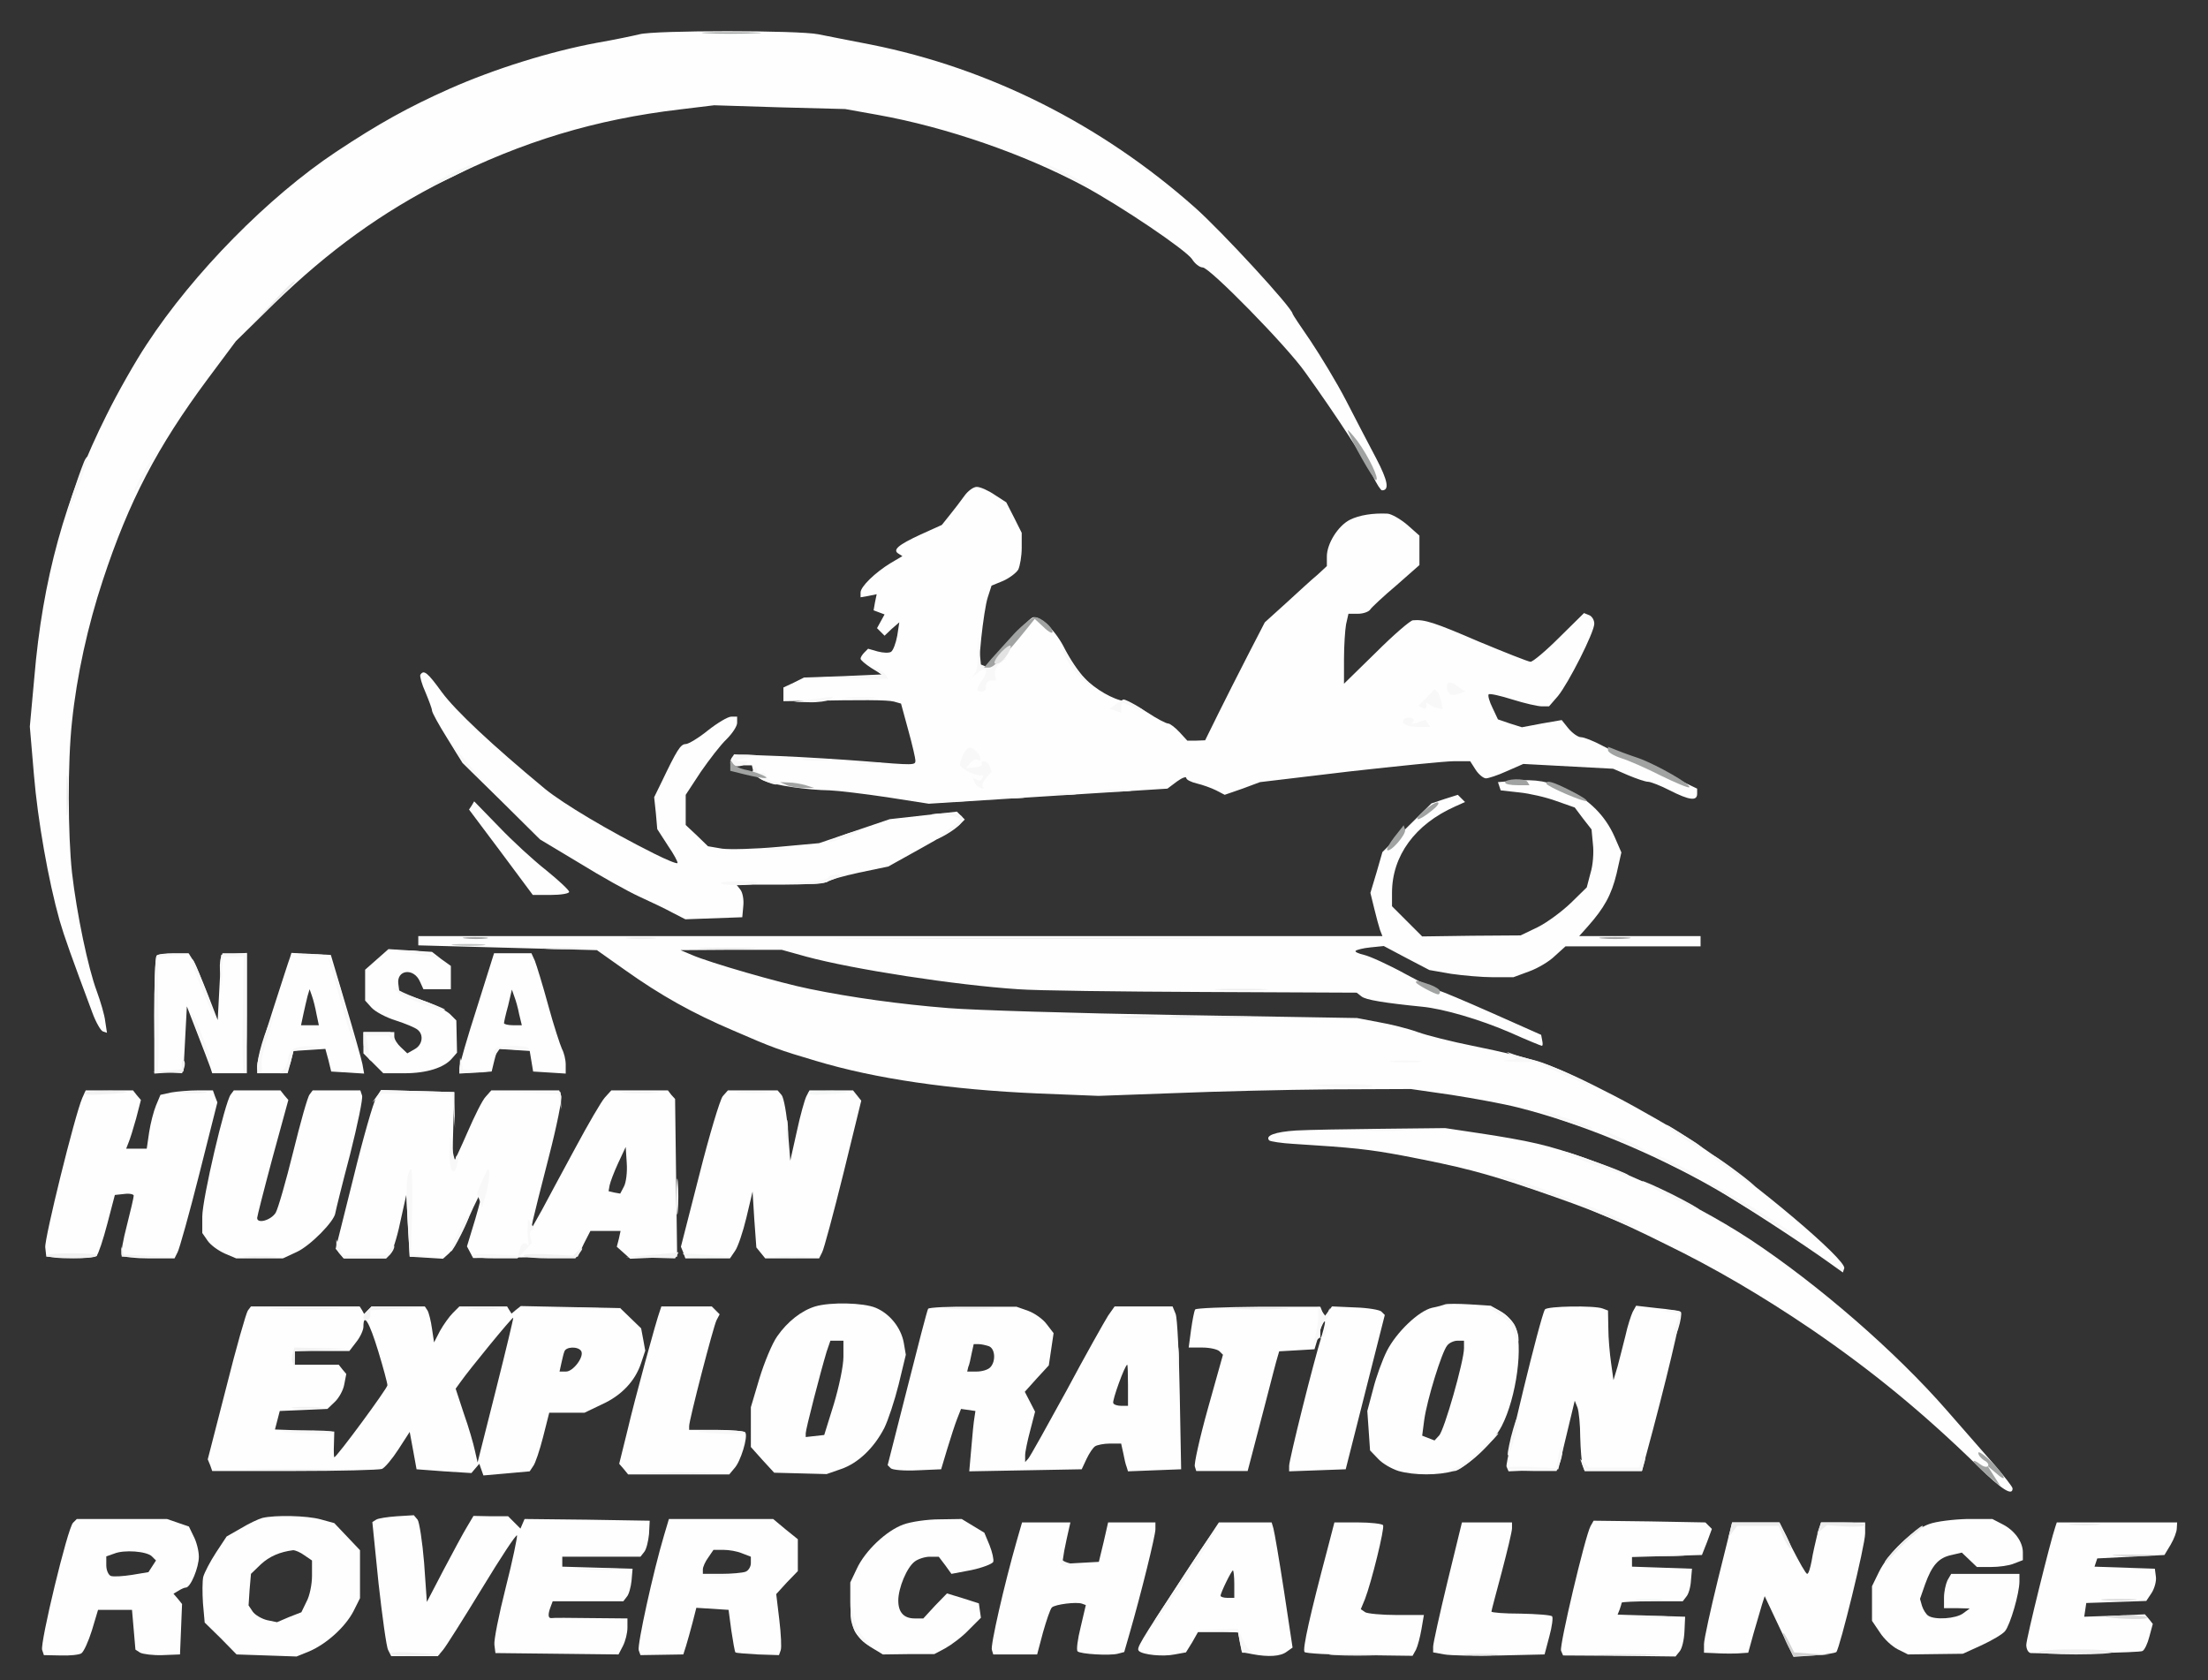 <svg version="1.2" xmlns="http://www.w3.org/2000/svg" viewBox="0 0 644 490" width="644" height="490">
	<rect x="0" y="0" width="644" height="490" fill="#333333" stroke="none"/>
	<title>nasa-herc-svg</title>
	<style>
		.s0 { fill: #fefefe } 
		.s1 { fill: #f8f8f8 } 
		.s2 { fill: #f2f2f2 } 
		.s3 { fill: #f5f6f6 } 
		.s4 { fill: #eeeeee } 
		.s5 { fill: #eaeaea } 
		.s6 { fill: #eef2f2 } 
		.s7 { fill: #e7e7e7 } 
		.s8 { fill: #a1a3a3 } 
		.s9 { fill: #d2d2d2 } 
		.s10 { fill: #dcdcdc } 
		.s11 { fill: #e3e3e3 } 
		.s12 { fill: #c0c2c1 } 
	</style>
	<g id="Layer">
	</g>
	<g id="Layer">
		<path id="Layer" class="s0" d="m238.7 10c2.6 0.5 9.5 1.9 15.3 3 34.6 6.9 67.2 23.3 94.5 47.5 7.9 7 28.5 29.4 28.5 31 0 0.2 2.4 3.8 5.3 8 2.8 4.2 7.5 11.9 10.3 17.3 2.7 5.3 6.7 12.9 8.8 16.9 3.4 6.5 3.9 9.3 1.7 9.3-0.4 0-1.6-1.9-2.7-4.2-1.8-4-10.7-17.7-19.7-30.2-5.4-7.7-27.9-30.6-29.9-30.6-0.9 0-2.3-1.1-3.1-2.4-1.8-2.7-20.6-15.4-31.7-21.4-17.2-9.2-39.9-17.1-60-20.7l-9.5-1.7-19.1-0.5-19.1-0.6-9.9 1.2c-24.7 2.9-45.9 9.3-68.6 20.7-18.3 9.2-33.8 20.4-49.7 35.8l-11.3 11.1-8.2 11c-14.7 19.8-23 35.6-30.6 58.7-4.4 13.3-7.6 27.8-9 41.3-1.3 11.9-1.2 32.8 0 44 1.4 12.1 4.7 27.8 7.2 34.5 1.1 3 2.3 7 2.5 8.9l0.5 3.3-1.2-0.4c-0.6-0.2-2-2.6-3-5.3-6.2-16.6-8.3-22.5-9.6-27-3.3-11.7-6.4-29.3-7.5-42.5l-1.2-14.1 1.3-14.2c2.4-28.7 9-52.6 21.1-76.7 3.2-6.5 8.5-15.8 11.7-20.6 13.6-20.8 35.5-43 55.2-56.1 12.5-8.3 21.2-13.1 33.1-18.4 13.3-5.9 29.5-10.9 42.9-13.4 5.2-0.9 10.9-2.1 12.5-2.5 4.4-1.2 46.5-1.2 52.2 0z"/>
		<path id="Layer" class="s0" d="m284.9 142c1 0 3.3 1 5.2 2.3l3.4 2.2 2.3 4.5 2.2 4.4v4.4c0 2.4-0.5 5.2-1 6.3-0.6 1-2.6 2.5-4.4 3.3l-3.4 1.4-1.1 3.4c-0.6 1.8-1.4 7.2-1.9 11.9l-0.8 8.6 1.6-0.1c2-0.1 4.8-2.9 9.4-9.4 2.1-2.8 4.3-5.2 5.1-5.2 2.4 0 6.6 4.2 9.1 9.3 1.5 2.9 4 6.7 5.8 8.5 3 3.2 8.4 6.3 11.7 6.7 0.9 0.1 3.9 1.6 6.6 3.3 2.7 1.8 5.4 3.2 6 3.2 0.5 0 2 1.1 3.3 2.5l2.3 2.5h2.6l2.6-0.1 3.8-7.7c2.1-4.2 6-12 8.7-17.2l4.9-9.5 6.3-5.7c3.5-3.2 7.5-6.9 9.1-8.2l2.7-2.5v-2.8c0-3.7 3.2-8.9 6.7-10.7 2.8-1.4 6.8-2 11-1.8 1.2 0.1 3.8 1.6 5.8 3.3l3.5 3.1v4.3 4.3l-6.7 5.9c-3.8 3.2-7.2 6.4-7.6 7-0.4 0.7-2.1 1.3-3.6 1.3h-2.8l-0.7 3.1c-0.3 1.7-0.6 6.3-0.6 10.2v7.1l9.4-9.2c5.1-5.1 10-9.3 10.7-9.3 3.4-0.3 6.2 0.6 19.2 6.2 7.7 3.2 14.5 5.9 15.1 5.9 0.7 0 4.5-3.2 8.4-7.1l7.2-7.1 1.5 0.6c0.8 0.3 1.5 1.4 1.5 2.5 0 2.5-7.5 17.3-10.6 21.1l-2.6 3h-2.1c-1.2 0-5.1-0.9-8.6-2-3.5-1.1-6.6-1.8-6.9-1.5-0.3 0.3 0.2 2.1 1.1 3.9l1.6 3.4 3.5 1.2 3.5 1.1 5.8-1.1 5.8-1 2 2.5c1.2 1.4 2.8 2.5 3.6 2.5 0.9 0 3.7 1.1 6.3 2.5 2.6 1.4 5.2 2.5 5.7 2.5 0.6 0 5.7 2.2 11.5 5l10.4 5v1.5c0 2.2-2.3 1.9-8-1-2.7-1.4-5.6-2.5-6.3-2.5-0.8 0-3.4-0.9-5.8-1.9l-4.4-1.9-13.1-0.7-13.1-0.7-4.8 2.1c-2.6 1.2-5.4 2.1-6.1 2.1-0.7 0-2.1-1.1-3-2.5l-1.6-2.5h-4.7c-2.5 0-16.3 1.4-30.6 3l-26 3.1-5.1 1.9-5.2 1.8-2.5-1.3c-1.4-0.7-3.9-1.6-5.6-2-1.7-0.4-3.1-1.1-3.1-1.6 0-0.5-1.2-0.1-2.7 1l-2.8 2.1-34.8 2.2-34.8 2.2-12.2-1.9c-6.7-1-14.2-1.9-16.7-2-6.6-0.1-16.1-1.5-19.2-2.8-1.5-0.6-2.9-1.9-3.1-2.8l-0.4-1.7h-2.7c-3.1 0-4.1-0.6-3.1-2.2l0.6-1 13.2 0.5c7.3 0.3 18.4 1 24.7 1.5 14.7 1.2 15 1.2 15-0.2 0-0.6-0.9-4.6-2.1-8.9l-2.1-7.7-2.1-0.6c-2.1-0.5-9.3-0.5-25.2-0.2l-7 0.1v-2-2l3-1.4 3-1.5 11.4-0.4 11.3-0.5-3.1-1.9c-1.7-1.1-3.1-2.3-3.1-2.7 0-0.4 0.5-1.2 1.1-1.8l1.1-1.1 2.8 0.8c1.5 0.4 3.3 0.5 3.9 0.1 0.6-0.4 1.4-2.5 1.8-4.7l0.6-3.9-2.2 1.9-2.1 2-1.1-1.1-1.1-1.1 1.1-2 1.1-2-1.6-0.6-1.6-0.6 0.4-2.3 0.5-2.4-2.4 0.5-2.3 0.4v-1.4c0-1.7 4.2-5.8 8.8-8.6l3.4-2-1.1-0.7c-1.9-1.1-0.1-2.6 6.4-5.6l6.2-2.8 2.4-3c1.3-1.6 3.2-4.1 4.2-5.5 1-1.4 2.6-2.6 3.6-2.6z"/>
		<path id="Layer" class="s0" d="m128.9 201.9c3.9 5.3 14.4 15.2 30.1 28.2 5.3 4.3 18.3 12.1 31.9 18.9 3.4 1.7 6.5 3 6.7 2.7 0.2-0.2-1-2.5-2.8-5.1l-3.1-4.8-0.4-4.6-0.5-4.7 2.2-4.5c4.4-9.2 5.5-11 7-11 0.8 0 3.8-1.8 6.5-4 2.8-2.2 5.8-4 6.8-4h1.7v1.8c0 1-1.4 3.1-3.1 4.8-1.7 1.6-5 5.9-7.5 9.5l-4.4 6.7v4.4 4.4l3.3 3.1 3.2 3.1 4.1 0.7c2.3 0.3 9.6 0.1 16.2-0.5l12.1-1.1 10.3-3.5 10.3-3.5 9.8-1.1 9.8-1.1 1.2 1.2 1.1 1.1-1.5 1.5c-0.8 0.8-5.8 3.9-11.1 6.8l-9.7 5.4-8.6 1.8c-4.7 1-8.8 2.2-9.1 2.6-0.3 0.5-6.4 0.9-13.6 0.9h-13l1.1 1.4c0.7 0.8 1.1 3 0.9 4.8l-0.3 3.3-8.3 0.3-8.3 0.3-3.7-1.9c-2-1.1-6.4-3.2-9.7-4.7-3.3-1.5-11.2-5.9-17.5-9.8l-11.5-6.9-11.3-11.2-11.3-11.1-4.4-7.1c-2.5-4-4.5-7.6-4.5-8.2 0-0.5-0.9-2.9-1.9-5.3-1.1-2.4-1.7-4.7-1.5-5.1 1-1.6 2.1-0.7 6.3 5.1z"/>
		<path id="Layer" class="s0" d="m457.5 230.5c6 2.7 10.7 7.4 13.4 13.5l2 4.6-1.4 6.2c-1.5 6.2-3.6 10-8.4 15.4l-2.5 2.8h17.7 17.7v1.5 1.5h-19.7-19.7l-3.1 2.8c-1.6 1.6-5 3.6-7.5 4.5l-4.6 1.7h-5.9c-3.3 0-8.8-0.5-12.3-1l-6.3-1.1-6.7-3.5-6.6-3.5-3.9 0.4c-2.1 0.2-4 0.7-4.3 1-0.3 0.3 0.8 0.8 2.5 1.2 1.7 0.4 7.2 2.9 12.1 5.6 5 2.7 9.5 4.9 9.9 4.9 0.4 0 7.3 2.9 15.2 6.4l14.4 6.4 0.3 1.6c0.2 0.9 0.2 1.6-0.1 1.6-0.2 0-4.4-1.7-9.3-3.9-8.8-3.8-19.4-6.9-25.6-7.5-11-1.1-16.5-2-17.7-3l-1.4-1.1-44.6-0.2c-24.5-0.1-48.9-0.4-54.1-0.8-18.3-1.2-48.1-5.8-61.8-9.5l-7.2-2h-14.8l-14.7 0.1 3.3 1.4c5 2.2 25.8 8.2 34.3 9.9 12.1 2.5 26.6 4.5 40.5 5.6 7.1 0.6 36.8 1.5 66 2l53.2 0.9 6.3 1.2c3.5 0.6 8.7 1.9 11.4 2.9 2.8 1 10 2.8 16 4 19 3.9 23.5 5.4 41 14.4 7.7 4 18.5 10.2 24 13.9 17.2 11.4 44.2 34.2 43.4 36.6l-0.4 1.2-3.5-2.5c-8.2-5.9-26.1-17.6-33.7-21.9-18.3-10.5-39.6-19.2-57.5-23.7-4.3-1.1-13.1-2.7-19.5-3.7l-11.8-1.7-23.5 0.1c-12.9 0.1-33.4 0.6-45.6 1.1l-22 0.8-17.5-0.7c-25.7-1.1-47.6-4.3-64.9-9.5-10.8-3.2-12.5-3.8-24-8.8-12-5.1-21.3-10.3-31.7-17.7l-8.2-5.8-26.1-0.7-26-0.7v-1.4-1.3h140.6 140.6l-0.7-1.8c-0.3-0.9-1.1-3.8-1.7-6.3l-1.1-4.5 1.8-6 1.7-5.9 7.1-7.1 7.2-7.1 3.9-1.3 3.8-1.2 1.1 1.1 1 1-2.9 1.3c-11.7 5.2-18.4 14.4-18.4 25.2v3.9l4.4 4.4 4.4 4.4 14.4-0.2 14.3-0.1 5-2.4c2.8-1.4 7.1-4.6 9.7-7.1l4.6-4.5 1.1-4.2c0.7-2.2 1-6 0.7-8.4l-0.4-4.3-2.5-3.2-2.4-3.2-5.4-1.9c-3-1.1-7.8-2.2-10.8-2.5l-5.4-0.6-0.4-1.2-0.4-1.2 4.8-0.4c6.4-0.5 9.8 0.1 15.8 2.8z"/>
		<path id="Layer" class="s0" d="m138.3 233.7l7.2 7.4c3.9 4.1 10.1 9.8 13.8 12.7 3.7 3 6.7 5.8 6.7 6.3 0 0.5-2.4 0.9-5.3 0.9h-5.3l-9.3-12.5-9.3-12.4 0.8-1.2z"/>
		<path id="Layer" class="s0" d="m113.3 276.8l6.3 0.4 6.4 0.4 2.7 2.1 2.8 2v3.4 3.4h-4-4l-1-2.2c-1.8-4.2-7-3.5-6.3 0.8l0.3 2.3 6.4 2.2c3.5 1.2 7.2 3.1 8.3 4.1l1.9 1.9 0.1 4.7 0.1 4.7-1.4 1.6c-2.3 2.8-7.5 4.4-13.9 4.4h-6.2l-2.9-2.9-2.9-2.9v-3.1-3.1h4.5 4.5v1.3c0 0.8 0.9 2.2 1.9 3.1l1.9 1.8 2.1-1.2c2.3-1.2 2.8-4.2 0.9-5.7-0.7-0.6-3.6-1.8-6.4-2.7-2.9-0.9-6-2.6-7-3.7l-1.9-2.1v-4.5-4.5l3.4-3z"/>
		<path id="Layer" class="s0" d="m50.6 278h4.4l1.4 2.2c0.7 1.3 2.6 5.7 4.2 9.8l2.9 7.5 0.5-9.5 0.5-9.5 3.8-0.3 3.7-0.3v17.5 17.6h-5-5.1l-0.6-1.8c-0.3-0.9-2-5.3-3.7-9.7l-3.1-8-0.5 9.5-0.5 9.5-4.2 0.3-4.3 0.3v-16.9c0-9.3 0.3-17.2 0.7-17.5 0.3-0.4 2.6-0.7 4.9-0.7z"/>
		<path id="Layer" fill-rule="evenodd" class="s0" d="m85 277.9l5.7 0.3 5.8 0.3 4.3 14.5c2.4 8 4.6 15.8 4.9 17.3l0.5 2.8-9.6-0.6-0.8-3.3-0.9-3.3-4.6 0.3-4.7 0.3-0.8 3.2-0.9 3.3h-8.9v-2.2c0-1.3 2.1-8.6 4.6-16.3 2.5-7.7 4.7-14.6 5-15.3zm6 12.6l-0.7-2-0.6 2c-0.3 1.1-0.8 3.5-1.2 5.2l-0.7 3.3h5.2l-0.7-3.3c-0.3-1.7-0.9-4.1-1.3-5.2z"/>
		<path id="Layer" fill-rule="evenodd" class="s0" d="m144.1 278h10.9l1 2.2c0.5 1.3 2.3 7.1 3.9 13 1.6 5.9 3.5 11.6 4 12.7 0.6 1.1 1.1 3.1 1.1 4.6v2.6l-4.7-0.3-4.8-0.3-1-6-9.4-0.6-0.9 3.3-0.8 3.3-9.4 0.6v-1.6c0-1 2.3-8.9 5.1-17.6zm5.9 12.6l-0.7-2-1.1 4.7c-0.7 2.5-1.2 4.8-1.2 5.1 0 0.3 1.2 0.6 2.6 0.6h2.6l-0.8-3.3c-0.3-1.7-1-4.1-1.4-5.1z"/>
		<path id="Layer" class="s0" d="m25 318h6.9 6.9l1.1 1.4 1.2 1.4-1.4 5.4c-0.8 2.9-1.8 6.1-2.2 7l-0.7 1.8h3 3l0.7-4.8c0.4-2.6 1.3-6.1 2-7.8l1.3-3.1 3.2-0.7c1.8-0.3 5.2-0.6 7.7-0.6h4.4l0.6 1.7 0.7 1.8-5.3 21c-2.9 11.5-5.8 21.8-6.3 22.7l-0.9 1.8h-7.4c-4 0-7.6-0.4-8-0.9-0.3-0.6 0.4-4.5 1.5-8.7 1.1-4.3 2-8.2 2-8.7 0-0.4-1.2-0.7-2.7-0.5l-2.8 0.3-2.2 8.4c-1.2 4.6-2.6 8.8-3.1 9.3-0.5 0.5-4 0.8-7.8 0.6l-6.9-0.3-0.3-2.7c-0.3-2.4 8.6-38.5 10.8-43.6z"/>
		<path id="Layer" class="s0" d="m68.2 318h6.8 6.8l1.1 1.4 1.2 1.4-4.6 16.8c-2.5 9.3-4.5 17.2-4.5 17.6 0 1.8 4 0.7 5.4-1.5 0.7-1.2 3-9.2 5.1-17.7 2.1-8.5 4.2-16.1 4.8-16.8l0.9-1.2h7 6.9l0.5 1.5c0.3 0.8-1.3 8.5-3.5 17.2-2.3 8.7-4.2 16.4-4.3 17.1-0.3 2.4-7.3 9.5-11.2 11.3l-4.1 1.9h-6.8-6.8l-3.3-1.4c-1.8-0.8-4.1-2.4-5-3.7l-1.6-2.3v-4.8c0-5.1 6.6-33.4 8.3-35.6z"/>
		<path id="Layer" fill-rule="evenodd" class="s0" d="m111.1 317.9l21.4 0.6-0.3 10.5c-0.2 5.8-0.2 10.3 0.1 10 0.2-0.3 2.1-4.3 4.1-8.9 2-4.6 4.3-9.3 5.3-10.3l1.6-1.8h19.8l0.6 1.6c0.3 0.8-1.3 8.8-3.6 17.7-2.3 8.9-4.4 17.3-4.7 18.7l-0.5 2.5 3.1-5.5c1.6-3 6-11.2 9.8-18.2 3.7-6.9 7.6-13.6 8.6-14.7l1.9-2.1h16.5l1 1.3 1.1 1.2 0.6 46-6.9 0.3-6.8 0.3-2-1.8-1.9-1.7 0.6-2.3 0.5-2.3h-8.8l-1.9 3.7-1.8 3.8-15.2 0.2-15.3 0.2-1.8-3.4 2.4-7.9c1.3-4.4 2.2-8.1 2.1-8.3-0.2-0.2-2.1 3.5-4.1 8.1-2.1 4.7-4.6 9.2-5.6 10.1l-1.8 1.6-4.8-0.3-4.9-0.3-1-18-1.8 8.1c-0.9 4.4-2.3 8.6-2.9 9.2l-1.2 1.2h-12.4l-1.1-1.4-1.2-1.4 5.2-20.8c2.8-11.5 5.8-21.9 6.6-23.2zm71.7 21.3l-0.3-4.7-2.2 4.7c-1.2 2.6-2.3 5.5-2.5 6.5l-0.3 1.7 1.7 0.4 1.7 0.3 1.1-2.1c0.6-1.1 1-4.2 0.8-6.8z"/>
		<path id="Layer" class="s0" d="m212.3 318h7.2 7.3l1.2 1.4c0.6 0.8 1.5 5.5 1.8 10.3l0.7 8.8 1.9-8.5c1-4.7 2.3-9.3 2.8-10.3l0.9-1.7h6.3 6.4l1.2 1.5 1.2 1.5-5.2 21.2c-2.9 11.7-5.7 22.1-6.2 23l-0.9 1.8h-7.8-7.9l-1.3-1.6-1.3-1.6-0.6-8.2-0.5-8.1-1.8 7.6c-1 4.2-2.5 8.6-3.3 9.7l-1.5 2.2h-6.5-6.5l-0.6-1.7-0.7-1.7 5.4-21.1c2.9-11.5 6-21.8 6.8-22.8z"/>
		<path id="Layer" class="s0" d="m403 329.2l18.5-0.2 10 1.5c5.5 0.8 13 2.1 16.7 3 17.4 4 44.2 16.1 62.3 28 19.8 13.1 42.4 32.7 57.3 49.8 4.8 5.5 11.1 12.7 14 16 2.8 3.3 5.2 6.3 5.2 6.8 0 2.3-3.2 0.3-10-6.4-16.3-15.9-31-27.9-48.5-39.9-14.6-9.9-28.4-18-42.8-25-15.1-7.5-21.1-9.9-38.2-15.8-14.7-5-21.3-6.7-38.5-10-9.7-1.8-14.1-2.3-31.8-3.4-3.5-0.2-6.6-0.7-7-1-1.3-1.4 1.7-2.5 7.8-2.9 3.6-0.2 14.8-0.4 25-0.5z"/>
		<path id="Layer" fill-rule="evenodd" class="s0" d="m255.4 381.4c4.1 1.7 7.4 5.8 8.2 10.2l0.6 3.5-2.1 8.7c-1.2 4.8-3.1 10.5-4.2 12.7-3 5.8-7.6 10.2-12.5 11.9l-4.3 1.5-7.6-0.2-7.7-0.2-3.4-3.7-3.4-3.8v-11.6l2.5-8.4c1.4-4.6 3.7-10.2 5.2-12.3 3-4.3 7.1-7.5 11.1-8.7 4.4-1.3 14-1.1 17.6 0.4zm-9.4 9.6h-3.8l-1.1 3.2c-1.8 6-6.1 22.6-6.1 23.8v1.1l5.4-0.6 2.8-9c1.5-5 2.8-11.1 2.8-13.8z"/>
		<path id="Layer" fill-rule="evenodd" class="s0" d="m428.6 380.4l6.2 0.4 3 1.7c1.7 1 3.5 2.9 4.1 4.2 2.5 5.4 0.4 20.9-3.9 29.2-2.6 5.1-10 11.9-14 13.1-4.4 1.3-11.5 1.3-16.1 0-1.9-0.6-4.6-2.1-5.9-3.5l-2.4-2.5-0.4-5.8-0.4-5.7 1.7-6.4c0.9-3.6 2.7-8.5 4-11.1 2.8-5.5 9.3-11.7 13.2-12.6 1.6-0.3 3.3-0.8 3.8-1 0.6-0.2 3.8-0.2 7.1 0zm-1.6 10.6h-1.9c-1 0-2.4 0.6-3 1.4-1.6 1.9-5.9 15.9-6.7 21.7l-0.6 4.6 3.6 1.4 1.3-1.4c1.5-1.4 7.3-21.8 7.3-25.5z"/>
		<path id="Layer" fill-rule="evenodd" class="s0" d="m73.2 381h31.7l0.7 1.1 0.6 1.1 2.2-2.2h15.5l0.8 1.2c0.4 0.7 1 3.1 1.3 5.3l0.6 4 1.7-3.3c1-1.8 2.7-4.2 3.8-5.3l1.9-1.9h13.9l0.6 1 0.7 1.1 1.3-1.1 1.4-1.1 29 0.6 3 2.9 3.1 3 0.6 3.2 0.6 3.3-1.2 3.6c-1.7 5.2-5.7 9.5-11.5 12.1l-5 2.4h-10.3l-1.8 7.1c-1 3.9-2.3 7.8-2.9 8.5l-1 1.5-6.7 0.6-6.8 0.6-1.2-3.4-1.2 1.4-1.1 1.3-8-0.5-8-0.6-1-5.5-1-5.4-3.3 5.1c-1.8 2.8-4 5.4-4.8 5.7-0.9 0.3-12.3 0.6-25.5 0.6h-24l-0.6-1.7-0.7-1.7 5.4-21c2.9-11.6 5.8-21.7 6.3-22.4zm76.5 3.3c-0.3-0.2-13 15.3-15.5 18.9l-1.3 1.8 2.4 7.3c1.4 3.9 2.8 8.8 3.2 10.7l0.8 3.5 5.3-21c2.9-11.5 5.2-21.1 5.1-21.2zm-43.7 2.6c0 1-0.9 3-2.1 4.5l-2 2.6h-15.9v4h12.8l1.1 1.4 1.1 1.3-0.6 3.1c-0.3 1.7-1.6 4-2.8 5.1l-2.1 2-6.9 0.3-7 0.3-1.4 5.4 8.6 0.3 8.7 0.3-0.1 3.7c-0.1 2.1 0 3.8 0.1 3.8 0.7 0 15.5-20.1 15.5-21 0-0.6-1.2-5.1-2.7-10-2.6-8.5-4.3-11.3-4.3-7.1zm58.6 7.3c-0.3 0.7-0.6 2.3-0.9 3.5l-0.5 2.3h1.9c2.1 0 5.4-4.4 4.4-6-0.9-1.4-4.5-1.3-4.9 0.2z"/>
		<path id="Layer" class="s0" d="m192.9 381h7.4 7.3l1.2 1.2 1.1 1.1-0.9 1.7c-0.9 1.7-8 29.1-8 30.9v1.1h7.9c4.4 0 8.2 0.4 8.5 0.8 0.8 1.3-1.4 8.5-3.2 10.4l-1.5 1.8h-14.7-14.8l-1.3-1.6-1.3-1.5 2.4-9.7c2.1-9 8.4-32.1 9.5-35z"/>
		<path id="Layer" fill-rule="evenodd" class="s0" d="m283.8 381.1h12.7l3.4 1.2c1.9 0.7 4.3 2.4 5.4 3.9l2 2.6-1.4 9.4-3.5 3.8-3.5 3.9 3 5.8-1.4 5.4c-0.8 3-1.5 6.3-1.5 7.3v2l0.9-1c0.5-0.5 5.5-9.5 11.2-19.9 5.6-10.5 11.1-20.2 12.1-21.8l1.9-2.7h16.9l0.9 2.2c0.5 1.3 1 12 1.2 23.8l0.4 21.5-7.8 0.3-7.7 0.3-0.4-1.3c-0.3-0.7-0.7-2.5-1-4.1l-0.6-2.7h-3.3c-1.7 0-3.7 0.4-4.3 0.8-0.6 0.4-1.7 2-2.5 3.7l-1.4 3-32.8 0.6 0.6-6.8c0.3-3.8 0.7-7.7 0.9-8.8l0.3-2-4.2-0.6-1.1 2.8c-0.6 1.5-1.9 5.5-2.9 8.8l-1.8 6-6.9 0.3c-3.8 0.2-7.3-0.1-7.8-0.6l-0.9-0.9 5.7-22.4c3.1-12.3 5.8-22.7 6.1-23.2 0.2-0.4 6.1-0.7 13.1-0.6zm1.6 10.9h-1.4l-0.6 2.7c-0.3 1.6-0.7 3.4-1 4l-0.3 1.3h2.7c1.6 0 3.3-0.5 4-1.2 1.7-1.7 1.5-5.5-0.4-6.2-0.9-0.3-2.2-0.6-3-0.6zm43.4 6c-0.7 0-4.5 10.6-4.1 11.2 0.2 0.5 1.3 0.8 2.4 0.8h1.9v-6c0-3.3-0.1-6-0.2-6z"/>
		<path id="Layer" class="s0" d="m367 381.1h18.1l0.6 1.5 0.5 1.5 1.2-1.6 1.1-1.5 6.7 0.3c3.7 0.1 7.2 0.7 7.7 1.2l1 1-5.7 22.5-5.7 22.5-8.2 0.3-8.3 0.3v-1.6c0-1.8 7.1-30.3 9.5-37.9 0.8-2.7 1.2-4.6 0.8-4.2-0.5 0.4-1.3 2.4-1.8 4.4l-1.1 3.7-5.1 0.3-5.2 0.3-0.5 1.7c-0.3 0.9-1.9 7.1-3.6 13.7-1.7 6.6-3.6 13.7-4.1 15.7l-1 3.8h-7.5-7.5l-0.4-1.3c-0.3-0.6 1.4-8.3 3.8-16.9l4.4-15.7-1-1c-0.6-0.6-2.9-1.1-5-1.1h-4l0.7-5.2c0.4-2.8 0.9-5.5 1.2-5.9 0.2-0.4 8.5-0.7 18.4-0.8z"/>
		<path id="Layer" class="s0" d="m467.4 381.6l1.6 0.6 0.1 5.2c0 2.8 0.4 7.3 0.8 10.1l0.7 5 1.2-4c0.6-2.2 1.6-6.3 2.3-9 0.6-2.8 1.6-5.8 2.1-6.9l1-1.8 6.1 0.7c3.4 0.3 6.4 0.8 6.8 1.1 0.6 0.3-4.2 20.6-10.2 42.6l-1 3.8h-8.3-8.4l-0.6-1.6c-0.3-0.9-0.6-4.6-0.7-8.2 0-3.7-0.4-7.6-0.8-8.7l-0.8-2-2.4 10-2.4 10-7.3 0.3-7.2 0.3-0.6-1.4c-0.4-1.2 9.9-43.8 11.2-45.8 0.6-1 14.4-1.2 16.8-0.3z"/>
		<path id="Layer" fill-rule="evenodd" class="s0" d="m93.5 443.1l4 1.1 3.8 4 3.7 3.9v14l-1.9 3.8c-2.4 4.6-7.8 9.5-12.9 11.7l-3.7 1.5-8.7-0.3-8.8-0.3-4.6-4.7-4.7-4.6-0.5-5.6c-0.2-3-0.2-6.6 0.1-7.8 0.4-1.3 2-4.4 3.7-7l3.1-4.7 4.2-2.4c2.3-1.4 5.1-2.7 6.2-3 3.7-0.9 13-0.7 17 0.4zm-8 9c-3.9 0.5-6.9 1.8-9.4 4.1l-2.9 2.8-0.4 4.6-0.3 4.6 1.2 1.8c0.7 1 2.6 2.1 4.2 2.5l2.9 0.6 3.5-1.5 3.6-1.4 1.5-3.1c0.9-1.6 1.6-5 1.6-7.5v-4.5l-2.2-1.5c-1.2-0.9-2.7-1.5-3.3-1.5z"/>
		<path id="Layer" class="s0" d="m115.8 442.2l4.9-0.3 1.1 1.3c0.5 0.7 1.4 6.4 1.9 12.6l0.8 11.4 4.9-9.4c2.7-5.1 5.7-10.7 6.8-12.5l1.9-3.2 5 0.1h5.1l1.8 1.8 1.8 1.8 0.6-1.4 0.6-1.4 18.2 0.2 18.3 0.3-0.2 3.9c-0.2 2.1-0.8 4.5-1.4 5.2l-1.1 1.4h-11.4-11.4v1.5 1.4l10.3 0.3 10.2 0.3-0.3 3.5c-0.2 1.9-0.8 4.1-1.4 4.7l-1 1.3h-10.3-10.3l-0.6 1.6c-0.8 2.1-0.8 3.4 0.2 3.3 0.4-0.1 5.5-0.1 11.5 0l10.7 0.1v2.7c0 1.6-0.6 3.9-1.3 5.3l-1.3 2.5-17.9-0.2-18-0.2-0.3-2.4c-0.2-1.3 1.3-8.8 3.3-16.7 2-7.8 3.4-14.7 3.3-15.2-0.2-0.5-4.8 6.5-10.2 15.4-5.5 9-10.6 17.1-11.4 18l-1.5 1.8h-6.8-6.8l-0.9-1.8c-0.5-0.9-1.7-9.7-2.8-19.5l-1.8-17.8 1.1-0.7c0.6-0.4 3.3-0.8 6.1-1z"/>
		<path id="Layer" fill-rule="evenodd" class="s0" d="m22.4 443h26.3l6.4 2.2 1.4 2.9c0.8 1.5 1.5 4.2 1.5 5.9 0 3.1-2.4 9-3.8 9-0.4 0-1.3 0.4-2.1 0.9l-1.5 0.9 1.3 1.5 1.2 1.5-0.3 7.4-0.3 7.3-5.1 0.2c-2.8 0.1-5.7-0.3-6.5-0.7l-1.4-0.9-1-11.6h-9.9l-1.8 6c-1 3.2-2.4 6.3-3.1 6.7-0.6 0.4-3.4 0.7-6 0.6l-4.9-0.1-0.5-1.5c-0.7-1.8 7.4-35.5 9-37.1zm10.9 10.1l-2.3 0.8v2.6c0 1.4 0.6 2.8 1.3 3.1 0.8 0.3 3.6 0.1 6.2-0.3l4.8-0.8 2.2-3.4-1.2-1.2c-1.5-1.5-8.1-2-11-0.8z"/>
		<path id="Layer" fill-rule="evenodd" class="s0" d="m195.1 443h30.4l3.6 3 3.6 2.9v9.3l-3.2 3.3-3.1 3.4 0.9 7.5c0.5 4.2 0.7 8.2 0.4 8.9l-0.5 1.4-6.2-0.2c-3.3-0.2-6.3-0.4-6.5-0.6-0.2-0.2-0.7-3.1-1.2-6.4l-0.8-6-9.4-0.6-1.1 4.3c-0.6 2.4-1.5 5.4-1.9 6.8l-0.8 2.5-6.2 0.1-6.3 0.1-0.5-1.4c-0.5-1.4 4.2-22.9 7.4-33.6zm15.9 9h-2.9l-1.5 2.2c-0.9 1.2-1.6 2.8-1.6 3.5v1.3h5.4c3 0 6.1-0.3 7-0.6 0.9-0.3 1.6-1.5 1.6-2.5v-1.9l-2.6-1c-1.4-0.6-3.8-1-5.4-1z"/>
		<path id="Layer" class="s0" d="m274 443.1l6.5-0.1 3.3 2 3.3 2 1.5 3.6c0.8 2 1.3 4.2 1.1 4.9-0.3 0.6-3.1 1.7-6.4 2.4l-5.8 1.1-1.8-2.5-1.9-2.5h-2.6c-1.5 0-3.5 0.7-4.4 1.4-2.3 1.7-4.8 7.7-4.8 11.4 0 3.4 1.6 5.2 4.8 5.2h2.5l3.4-3.7 3.5-3.6 4.6 1.4 4.7 1.5 0.3 2.1 0.3 2.1-3.6 3.6c-1.9 2-5 4.3-6.8 5.3l-3.2 1.7h-7.5l-7.5 0.1-3.6-2.2c-1.9-1.2-4.1-3.4-4.7-4.8-0.7-1.4-1.2-5.2-1.2-8.3v-5.7l1.9-4c2.4-5.2 8.6-11.1 13.6-12.9 2.2-0.8 6.9-1.5 10.5-1.5z"/>
		<path id="Layer" class="s0" d="m464.8 443.5l16.3 0.2 16.3 0.3 0.9 0.9 1 1-1.4 3.8-1.5 3.8-10.2 0.3-10.2 0.3v1.4 1.4l8.8 0.3 8.7 0.3-0.3 3.4c-0.1 1.9-0.7 4.1-1.4 4.8l-1 1.3h-8.9c-4.9 0-8.9 0.2-8.9 0.4 0 0.2-0.3 1.1-0.6 2l-0.6 1.5 9.9 0.3 9.8 0.3-0.2 4.3c-0.1 2.4-0.7 5-1.4 5.8l-1.2 1.5-16.4-0.2-16.4-0.1-0.6-1.4c-0.5-1.5 7-33.3 8.6-36.3z"/>
		<path id="Layer" class="s0" d="m573.8 443h7.3l2.9 1.5c3.6 1.8 6 5.2 6 8.2v2.3l-2.6 1c-1.4 0.6-4.4 1-6.7 1h-4.1l-2.2-2.1-2.2-2.1-3 0.7c-3.8 0.8-5.7 3-7.7 8.5l-1.5 4.3 0.6 2.1c0.4 1.2 1.2 2.4 1.8 2.8 1.9 1.3 8.1 0.9 10.2-0.7l1.9-1.4-3.7-0.1h-3.8v-3.1c0-1.7 0.5-3.9 1-5l1.1-1.9h9.9 10v2.2c0 3.5-2.7 12.7-4.2 14.5-0.7 0.9-3.8 2.7-6.8 4.1l-5.5 2.5-8 0.1-8 0.1-3-1.5c-1.6-0.8-4-3-5.2-4.9l-2.3-3.4v-5-5.1l2-4.1c2.6-5.4 9.8-12.3 14.6-14 2.1-0.8 7.2-1.4 11.2-1.5z"/>
		<path id="Layer" class="s0" d="m298.1 444h7 7.1l-0.5 2.2c-0.3 1.3-0.9 4-1.3 6.1l-0.6 3.8 5.3-0.3 5.4-0.3 1.4-5.8 1.3-5.7h6.9 6.9v2c0 1.8-4.1 18.5-7.6 30.6l-1.5 5.2-1.9 0.5c-2.4 0.6-10.9 0.1-11.7-0.7-0.4-0.4 0-3.5 0.9-7.1l1.5-6.4-1.1-0.4c-1.6-0.6-7.9 0.2-8.8 1.1-0.5 0.5-1.6 3.8-2.6 7.3l-1.7 6.4h-6.4-6.4l-0.4-1.3c-0.5-1.1 3.6-19.1 7.3-32z"/>
		<path id="Layer" fill-rule="evenodd" class="s0" d="m355.5 444h15.4l0.5 1.7c0.3 1 1.7 9.2 3.1 18.3l2.5 16.5-1.7 1.2c-1.8 1.4-5.4 1.6-10.1 0.7l-3-0.6-0.6-2.9-0.5-2.9h-11.7l-1.7 3-1.8 2.9-3.3 0.6c-3.4 0.7-9.3 0.1-10.4-1-0.8-0.8-0.1-2 12.8-21.6zm4.1 14c-0.4 0-3.6 6.5-3.6 7.4 0 0.3 0.9 0.6 2 0.6h2v-4c0-2.2-0.2-4-0.4-4z"/>
		<path id="Layer" class="s0" d="m389.2 444h6.9c3.7 0 7 0.4 7.3 0.8 0.5 0.9-3.4 16.7-5.3 21.6l-1.2 2.9 1.3 0.9c0.7 0.4 4.8 0.8 9.2 0.8h7.9l-0.7 4.1c-0.4 2.3-1.1 5-1.6 6l-1 1.8-15.4-0.2c-8.5-0.1-15.8-0.5-16.1-0.9-0.7-0.7 1.7-11.3 6.7-30.1z"/>
		<path id="Layer" class="s0" d="m426.4 444h7.3 7.3v1.7c0 1-1.4 6.7-3 12.8-1.6 6-3 11.2-3 11.5 0 0.3 3.8 0.6 8.5 0.6 4.7 0.1 8.9 0.4 9.2 0.8 0.3 0.3 0 2.9-0.8 5.8l-1.4 5.3-13 0.3c-7.2 0.2-14.5 0-16.2-0.3l-3.3-0.6v-1.7c0-0.9 1.9-9.5 4.2-19z"/>
		<path id="Layer" class="s0" d="m505.2 444h6.9 6.9l3.7 7.5c2.1 4.1 4 7.5 4.4 7.5 0.4 0 0.9-1.7 1.3-3.8 0.3-2 1.1-5.4 1.6-7.5l1.1-3.7h6.4 6.5v3.2c0 3.5-7.4 33.5-8.4 34.6-0.4 0.3-3.3 0.8-6.6 1l-5.9 0.4-4.2-8.8-4.2-8.9-0.8 2.5c-0.4 1.4-1.5 5.1-2.4 8.2l-1.6 5.8-1.5 0.1c-1.8 0.2-5.7 0.2-8.9 0l-2.5-0.1v-2.5c0-1.4 1.9-10 4.1-19z"/>
		<path id="Layer" class="s0" d="m599.9 444h17.6 17.5l-0.1 1.7c0 1-0.8 3.1-1.8 4.8l-1.8 3-9.8 0.5-9.8 0.5-0.4 1.2-0.4 1.2 8.8 0.3 8.8 0.3 0.3 2.3c0.2 1.3-0.4 3.4-1.2 4.7l-1.6 2.4-8.7 0.3-8.8 0.3-0.3 2-0.3 2 8.9-0.3 8.8-0.4 1.2 1.4 1.1 1.4-1 3.7c-0.5 2-1.4 3.9-2 4.2-0.7 0.5-24.8 0.9-32.6 0.6-0.7-0.1-1.3-1.1-1.3-2.4 0-1.8 7.1-30.5 8.5-34.5z"/>
	</g>
	<g id="Layer">
		<path id="Layer" class="s1" d="m305.4 48c1 0 12.6 6 12.6 6.5 0 0.5-11.9-5.2-12.9-6.1-0.2-0.2-0.1-0.4 0.3-0.4z"/>
		<path id="Layer" class="s1" d="m45.6 132c0.3 0-1 2.7-2.8 5.9-1.8 3.3-3.4 5.8-3.6 5.6-0.3-0.2 1-2.9 2.8-5.9 1.7-3.1 3.4-5.6 3.6-5.6z"/>
		<path id="Layer" class="s1" d="m25.6 133.2c0.4 0.5-5 15.5-5.9 16.4-0.6 0.6 2.8-9.9 4.8-14.9 0.4-1 0.9-1.6 1.1-1.5z"/>
		<path id="Layer" class="s1" d="m285.3 185.5l0.4 4.2 0.4 4.1 1.5 0.6 1.5 0.6 0.5-1.5c0.4-0.8 1.4-1.5 2.3-1.5l1.6 0.1-1.8 1.3c-1 0.8-1.7 2.2-1.5 3.2l0.3 1.9h-1.5c-0.8 0-1.4 0.7-1.4 1.6 0.1 0.9-0.5 1.6-1.2 1.6-1.8 0-1.8-0.7 0.2-3.5 1.9-2.8 1.1-4-1.3-2.1l-1.7 1.4 0.9-1.4c0.5-0.8 0.9-3.5 0.8-6z"/>
		<path id="Layer" class="s1" d="m311.7 191.5c0.8 1.6 2.9 4.6 4.7 6.5l3.1 3.5-3.3-3c-3.2-2.8-6.2-7.4-6.2-9.2 0.1-0.4 0.8 0.5 1.7 2.2z"/>
		<path id="Layer" class="s1" d="m253.5 193.9l2.2 1.1c1.2 0.5 2.5 1.5 2.8 2l0.6 1-10.8-0.2-10.8-0.2 9.9-0.3 9.9-0.4-1.9-1.5z"/>
		<path id="Layer" class="s1" d="m425.4 200.3l1.9 1.4-1.7 0.6c-2.2 0.9-3.6 0.1-3.6-1.9 0-1.8 1.1-1.8 3.4-0.1z"/>
		<path id="Layer" class="s1" d="m418.4 201l0.8 0.8c0.5 0.5 1 1.8 1.2 2.9l0.4 2.1-1.1-0.2c-0.7-0.1-1.8-0.5-2.4-0.9l-1.3-0.8v1.1c0 0.6-0.5 0.8-1.1 0.5l-1.1-0.7 2.3-2.4z"/>
		<path id="Layer" class="s1" d="m242.5 203.2c0.6-0.1 0.3 0.3-0.5 0.8-0.8 0.5-3.5 0.9-6 0.8l-4.5-0.1 5-0.7c2.8-0.4 5.5-0.7 6-0.8z"/>
		<path id="Layer" class="s1" d="m251 203.3c4.1 0 5.8 0.2 3.8 0.4-2.1 0.2-5.5 0.2-7.5 0-2.1-0.2-0.4-0.4 3.7-0.4z"/>
		<path id="Layer" class="s1" d="m327.7 204c0.9 0 6.3 3.1 6.3 3.6 0 0.2-1.3-0.2-3-1.1-3.6-1.9-4-1.9-4 0v1.4l-1.6-0.6-1.7-0.6 1.9-1.4c1-0.7 1.9-1.3 2.1-1.3z"/>
		<path id="Layer" class="s1" d="m412.3 210.3l-0.6 0.9 2.1-0.6 2-0.7 0.7 1.1 0.6 1h-3.5c-3.2 0-5.2-1.1-4.1-2.2 0.9-0.9 3.4-0.5 2.8 0.5z"/>
		<path id="Layer" class="s1" d="m130.9 215.5l1.8 2.5c1 1.4 3.6 4.5 5.8 7l3.9 4.5-4-3.7c-2.2-2.1-4.7-5.2-5.7-7z"/>
		<path id="Layer" class="s1" d="m284.8 219.2c1.4 1.4 1.6 3.2 0.3 2.4-0.5-0.3-1.4 0.1-2.1 0.9l-1.2 1.5 2.5-0.2c1.4-0.1 2.3-0.6 2.1-1-0.3-0.4 0-0.8 0.6-0.8 0.6 0 1.3 0.7 1.7 1.5l0.5 1.6-1.6 1.8c-0.9 1-1.3 2.1-0.9 2.6 0.5 0.4 0.2 0.6-0.6 0.3-0.8-0.2-1.7-1-1.9-1.8l-0.5-1.3 1.1 0.7c0.6 0.3 1.4 0.2 1.7-0.4 0.4-0.6 0.3-1-0.2-0.9-1.5 0.4-6.3-2-6.3-3.1 0-0.6 0.5-2 1-3.1 1.2-2.2 2.1-2.4 3.8-0.7z"/>
		<path id="Layer" class="s1" d="m217.9 220.1l3.6 0.2-4 0.7c-2.2 0.4-3.3 0.8-2.5 1 0.8 0.1 2 0.1 2.5 0 0.6-0.1 0.7 0.2 0.2 0.6-1.2 1.2-4.7 1.2-4.7-0.1 0-0.6 0.3-1.5 0.7-1.8 0.3-0.4 2.2-0.6 4.2-0.6z"/>
		<path id="Layer" class="s1" d="m238.5 221.3c3.9 0 5.3 0.2 3.2 0.4-2 0.2-5.2 0.2-7 0-1.7-0.2 0-0.4 3.8-0.4z"/>
		<path id="Layer" class="s1" d="m253 222.3c3.6 0 5 0.2 3.3 0.4-1.8 0.2-4.8 0.2-6.5 0-1.8-0.2-0.4-0.4 3.2-0.4z"/>
		<path id="Layer" class="s1" d="m220.4 223.6l0.4 1.2c0.2 0.7 0.8 1 1.3 0.6 0.5-0.3 1.2 0.2 1.5 1 0.3 0.9 1.3 1.6 2.2 1.6 0.8 0 1.2 0.3 0.9 0.7-0.4 0.3-2.2-0.2-4.1-1.2l-3.5-1.9 0.6-1z"/>
		<path id="Layer" class="s1" d="m326 230.3c3.6 0 5 0.2 3.3 0.4-1.8 0.2-4.8 0.2-6.5 0-1.8-0.2-0.4-0.4 3.2-0.4z"/>
		<path id="Layer" class="s1" d="m310 231.3c3.6 0 5 0.2 3.3 0.4-1.8 0.2-4.8 0.2-6.5 0-1.8-0.2-0.4-0.4 3.2-0.4z"/>
		<path id="Layer" class="s1" d="m295 232.3c3.6 0 5 0.2 3.3 0.4-1.8 0.2-4.8 0.2-6.5 0-1.8-0.2-0.4-0.4 3.2-0.4z"/>
		<path id="Layer" class="s1" d="m275 233.4c6.3 0 8.9 0.1 5.8 0.3-3.2 0.2-8.4 0.2-11.5 0-3.2-0.2-0.6-0.3 5.7-0.3z"/>
		<path id="Layer" class="s1" d="m275.8 237.7c2.3 0.2 4.2 0.8 4.2 1.3 0 0.4-1.6 1.8-3.5 3-4.3 2.7-4.7 3.8-0.4 1.3 6.4-3.8 6.2-6.4-0.4-6.1l-4.2 0.1z"/>
		<path id="Layer" class="s1" d="m250.5 242.2c1.6 0-5 2.6-8.1 3.3-1.6 0.3-0.6-0.4 2.1-1.4 2.8-1.1 5.5-1.9 6-1.9z"/>
		<path id="Layer" class="s1" d="m226.5 247.3c3.3 0 4.8 0.2 3.3 0.4-1.5 0.2-4.2 0.2-6 0-1.8-0.2-0.6-0.4 2.7-0.4z"/>
		<path id="Layer" class="s1" d="m244.3 255.1l2.2 0.1-1.5 0.5c-0.8 0.2-2.4 0.9-3.6 1.4-1.1 0.6-4.2 0.9-7 0.6l-4.9-0.3 5.7-0.2c3.1-0.1 6-0.7 6.3-1.2 0.3-0.6 1.6-1 2.8-0.9z"/>
		<path id="Layer" class="s1" d="m215.5 257c3.2 0 5.6 0.2 5.3 0.5-0.8 0.8-9.8 0.9-10.5 0.1-0.4-0.3 2-0.6 5.2-0.6z"/>
		<path id="Layer" class="s1" d="m114.5 277.3l4.5-0.1c2.5-0.1 5.9 0.6 7.5 1.4 1.7 0.8 2.1 1.1 1 0.8-1.1-0.3-4.5-1-7.5-1.4z"/>
		<path id="Layer" class="s1" d="m50.9 278.2l4.6 0.2-4.8 0.3-4.8 0.4 0.3 17c0.2 9.3 0 16.9-0.4 16.9-1 0-1.1-33.4-0.1-34.3 0.3-0.4 2.7-0.6 5.2-0.5z"/>
		<path id="Layer" class="s1" d="m64.9 278h3.6 3.5v17.5c0 9.6-0.3 17.5-0.7 17.5-0.5 0-0.7-7.6-0.5-17l0.3-17h-3.1-3l-0.2 4.7-0.1 4.8-0.4-3.9c-0.3-2.1-0.2-4.4 0.1-5.2z"/>
		<path id="Layer" class="s1" d="m90.5 278.3c3.3 0 4.8 0.2 3.3 0.4-1.5 0.2-4.2 0.2-6 0-1.8-0.2-0.6-0.4 2.7-0.4z"/>
		<path id="Layer" class="s1" d="m59.9 288.5c1.7 4.3 2.7 7.4 2.2 6.9-0.9-0.8-6.1-13.9-6.1-15.2 0-1.4 1.1 0.9 3.9 8.3z"/>
		<path id="Layer" class="s1" d="m95.8 279.5l1 1.5c0.5 0.8 2.2 5.9 3.6 11.2 1.5 5.4 2.9 10.6 3.2 11.5l0.6 1.8-1-1.5c-0.6-0.8-2.2-6-3.7-11.5-1.5-5.5-2.9-10.6-3.2-11.5z"/>
		<path id="Layer" class="s1" d="m114.5 287.9l3 1.5c1.7 0.8 5.2 2.2 7.8 3.1 2.7 1 4.7 1.9 4.5 2-0.7 0.7-12.4-3.7-13.8-5.1z"/>
		<path id="Layer" class="s1" d="m56 295.6c1.1 1.1 6.2 14.5 5.7 15-0.2 0.2-1.7-3.3-3.4-7.7-1.8-4.5-2.8-7.8-2.3-7.3z"/>
		<path id="Layer" class="s1" d="m79.6 296.3c0.2 0.2-0.5 3-1.6 6.3-1.2 3.2-1.9 6.9-1.7 8.1 0.2 1.3 0 2.3-0.4 2.3-1.5 0-1-4.3 1.2-10.9 1.2-3.4 2.3-6 2.5-5.8z"/>
		<path id="Layer" class="s1" d="m312.5 296.3c3.3 0 4.8 0.2 3.3 0.4-1.5 0.2-4.2 0.2-6 0-1.8-0.2-0.6-0.4 2.7-0.4z"/>
		<path id="Layer" class="s1" d="m106 301h4 3.9l1.1 2.2 1.1 2.3-1.4-1.8-1.4-1.7h-3.3-3.2l0.6 3.7 0.7 3.8-1-1.5c-0.6-0.8-1.1-2.7-1.1-4.3z"/>
		<path id="Layer" class="s1" d="m90 305.1l3.5 0.2-3.9 0.6-4 0.6-0.8 3.2c-0.5 1.8-1.4 3.3-2 3.3h-1.2l1.2-1.2c0.7-0.7 1.2-1.9 1.2-2.8 0-0.9 0.5-2.1 1.2-2.8 0.7-0.7 2.8-1.1 4.8-1.1z"/>
		<path id="Layer" class="s1" d="m154.3 305.7c0.3 0.5-1.5 0.6-4 0.4l-4.5-0.3-0.9 1.3-0.9 1.4v-1.1c0-0.6 0.3-1.4 0.7-1.7 0.9-0.9 9.1-0.9 9.6 0z"/>
		<path id="Layer" class="s1" d="m439.5 306.8l2 0.7c1.1 0.4 3.8 1.2 6 1.7 2.2 0.5 7.6 2.7 12 4.9 9.5 4.7 8.2 4.4-3.4-0.7l-8.4-3.7h-5.6c-3.1-0.1-4.3-0.3-2.7-0.5l2.9-0.4-1.4-1z"/>
		<path id="Layer" class="s1" d="m134.2 308.5l0.5 1.7 0.4 1.7 3.7 0.4 3.7 0.4-4.2 0.1-4.3 0.2 0.1-2.3z"/>
		<path id="Layer" class="s1" d="m410 309.3c4.1 0 5.8 0.2 3.8 0.4-2.1 0.2-5.5 0.2-7.5 0-2.1-0.2-0.4-0.4 3.7-0.4z"/>
		<path id="Layer" class="s1" d="m389.7 316.2c5.6-0.1 10.4 0.1 10.6 0.5 0.5 0.7-8.9 0.7-17.3-0.1-1.9-0.1 1.1-0.3 6.7-0.4z"/>
		<path id="Layer" class="s1" d="m111.3 317.9l10.6 0.3 10.6 0.3 0.1 5.3 0.1 5.2-0.4-5-0.4-5h-10.3-10.2l-1.4 1.2-1.4 1.3 1.3-1.8z"/>
		<path id="Layer" class="s1" d="m142.5 318.4h10.5l10.5 0.1 0.1 2.5 0.1 2.5-0.4-2.2-0.4-2.2-10.2-0.4z"/>
		<path id="Layer" class="s1" d="m451 324.2c0.8 0.3 4 1.3 7 2.3 3 0.9 5.9 2.1 6.5 2.6 0.5 0.5-2.4-0.2-6.4-1.6-4.1-1.4-7.7-2.8-8-3.2-0.3-0.3 0.1-0.4 0.9-0.1z"/>
		<path id="Layer" class="s1" d="m492.9 332.2c2.5 1.5 4.1 2.8 3.6 2.8-1 0-10.5-6-10.5-6.7 0-0.5 0.3-0.3 6.9 3.9z"/>
		<path id="Layer" class="s1" d="m403.5 329.4c5.5 0 7.9 0.1 5.3 0.3-2.6 0.2-7.1 0.2-10 0-2.9-0.2-0.8-0.3 4.7-0.3z"/>
		<path id="Layer" class="s1" d="m468.1 330c1 0 11.9 5.1 11.9 5.6 0 0.5-5.5-1.7-9.6-3.9-1.6-0.9-2.6-1.6-2.3-1.7z"/>
		<path id="Layer" class="s1" d="m131.3 331.5l0.7 4c0.4 2.2 0.8 3.4 0.9 2.6 0-0.8 0.3-1.2 0.6-1 0.2 0.3 0.2 1.5-0.2 2.7-0.9 3.7-2.3 1.4-2.2-3.6z"/>
		<path id="Layer" class="s1" d="m464.4 338.5c5.5 1.9 10.2 3.8 10.5 4.2 0.7 0.7 0.6 0.7-10.4-3.2-4.4-1.6-8.4-3.2-9-3.7-0.5-0.5 3.5 0.7 8.9 2.7z"/>
		<path id="Layer" class="s1" d="m499.5 336.8c2.8 1.5 13 9.2 12.2 9.2-0.6 0-12.5-8.5-13.7-9.7-0.3-0.3 0.4-0.1 1.5 0.5z"/>
		<path id="Layer" class="s1" d="m483.4 337c1 0 12.6 6 12.6 6.5 0 0.5-11.9-5.2-12.9-6.1-0.2-0.2-0.1-0.4 0.3-0.4z"/>
		<path id="Layer" class="s1" d="m119.9 341c0.3 0 0.5 5.6 0.3 12.4l-0.4 12.5 5.1 0.4 5.1 0.4-5.2-0.1-5.3-0.1-0.6-10c-0.3-5.5-0.4-11.2-0.1-12.8 0.2-1.5 0.7-2.7 1.1-2.7z"/>
		<path id="Layer" class="s1" d="m142.3 341c0.8 0 0.4 3.7-0.6 7.4l-1.1 3.8-0.7-2.1-0.8-2.1 1.5-3.5c0.8-1.9 1.6-3.5 1.7-3.5z"/>
		<path id="Layer" class="s1" d="m438.2 343c1.4 0 19.4 6.3 20.2 7.1 0.6 0.5-3.7-0.7-9.4-2.7-5.7-1.9-10.6-3.7-10.9-3.9-0.2-0.3-0.2-0.5 0.1-0.5z"/>
		<path id="Layer" class="s1" d="m487.5 348.2c4.6 2.3 8.3 4.4 8.1 4.6-0.5 0.4-16.6-7.6-16.6-8.3 0-0.3 3.8 1.4 8.5 3.7z"/>
		<path id="Layer" class="s1" d="m498.4 345c1.2 0 20.7 11.7 23.7 14.3l2.4 1.9-3-1.8c-1.6-1-7.7-4.6-13.5-8.1-5.7-3.5-10.1-6.3-9.6-6.3z"/>
		<path id="Layer" class="s1" d="m469.1 354c4.1 1.7 7.8 3.5 8.3 4 0.5 0.5-2.8-0.6-7.4-2.6-4.7-1.9-8.7-3.7-8.9-4-0.9-0.9 0.9-0.3 8 2.6z"/>
		<path id="Layer" class="s1" d="m136.8 354.4c0.4 0.5-4.6 10.6-5.3 10.6-0.3 0 0.7-2.5 2.2-5.5 1.5-3 2.9-5.3 3.1-5.1z"/>
		<path id="Layer" class="s1" d="m154 355.5l1 1.5 0.9 1.5-0.8 0.3c-0.5 0.2-0.7 1.1-0.4 2l0.4 1.7-2.1 2.3-2.1 2.2h-6.4c-3.5 0-6.6-0.3-6.8-0.8-0.3-0.4 2.6-0.5 6.5-0.4l6.9 0.4 0.6-2.1c0.3-1.1 1-1.8 1.5-1.5l1 0.6-0.2-1.8c-0.1-1.1-0.2-2.8-0.1-3.9z"/>
		<path id="Layer" class="s1" d="m98.1 361.5l0.9 2.2 0.9 2.3h6.5 6.5l1-1.8c0.6-0.9 1.1-1.2 1.1-0.7 0 0.6-0.5 1.6-1.2 2.3l-1.2 1.2h-6.1-6.1l-1.2-1.2c-0.7-0.7-1.2-1.9-1.1-2.8z"/>
		<path id="Layer" class="s1" d="m384.5 381l1.1 1.5 1.2 1.6 0.5-1.3 0.5-1.3 0.1 1.1c0.1 0.6-0.6 1.7-1.4 2.4-0.8 0.7-1.5 2.2-1.4 3.4v2.1l1-2 0.9-2-0.3 1.8c-0.1 1-0.6 1.7-1.1 1.7-0.5-0.1-1.3 0.4-1.8 1.2l-0.9 1.3 0.8-3c0.4-1.7 0.8-4.2 0.8-5.8z"/>
		<path id="Layer" class="s1" d="m437.1 383.3l3.4 2.3 1.2 3.4c0.7 1.9 1.2 2.7 1.2 1.8 0.1-2.9-2-6.4-4.9-8.1-4.2-2.5-4.8-2.1-0.9 0.6z"/>
		<path id="Layer" class="s1" d="m484.5 382.3l2.7-0.2c1.5 0 2.9 0.2 3.1 0.6 0.2 0.5-0.1 2.6-0.8 4.8-1.5 4.6-2 3.6-0.6-1.2l0.9-3.2-2.6-0.4z"/>
		<path id="Layer" class="s1" d="m343.7 393.2c0.2 1.5 0.2 4.2 0 6-0.2 1.8-0.4 0.6-0.4-2.7 0-3.3 0.2-4.8 0.4-3.3z"/>
		<path id="Layer" class="s1" d="m442.7 413.3c0.5 0.6-1.8 10-2.8 11.1-0.4 0.4 0-1.9 0.8-5.3 0.9-3.4 1.7-6 2-5.8z"/>
		<path id="Layer" class="s1" d="m88.2 417.2c4.8-0.1 8.9 0.1 9.1 0.5 0.5 0.7-7.6 0.7-14.8-0.1-1.6-0.1 0.9-0.4 5.7-0.4z"/>
		<path id="Layer" class="s1" d="m209.2 417.1c4.2 0 7.9 0.2 8.1 0.6 0.5 0.7-7.4 0.7-13.3-0.1-1.4-0.2 1-0.4 5.2-0.5z"/>
		<path id="Layer" class="s1" d="m437 418c0.3 0-2 2.5-5.2 5.5-3.1 3-6.5 5.5-7.5 5.5l-1.8-0.1 3-1.3c1.7-0.8 4.8-3.2 7-5.5 2.1-2.2 4.2-4.1 4.5-4.1z"/>
		<path id="Layer" class="s1" d="m455.7 422.1c0.2 0.8-0.1 2.8-0.6 4.2l-1.1 2.7h-6.9c-3.8 0-7.2-0.3-7.4-0.8-0.3-0.4 2.8-0.6 6.8-0.4l7.4 0.4 0.7-3.9c0.5-2.1 0.9-3.1 1.1-2.2z"/>
		<path id="Layer" class="s1" d="m479.7 424.4c0.3 0.2 0.2 1.4-0.2 2.5l-0.6 2.1h-8.4-8.3l-0.7-1.8-0.6-1.7 1.2 1.2 1.3 1.3h7.4 7.4l0.5-2c0.3-1.2 0.8-1.9 1-1.6z"/>
		<path id="Layer" class="s1" d="m354.9 445.6c0.5 0.4-17.9 28.4-18.6 28.4-0.3 0 0.3-1.3 1.4-2.9 1-1.5 5.2-8 9.3-14.3 4.1-6.3 7.7-11.4 7.9-11.2z"/>
		<path id="Layer" class="s1" d="m309.3 453.5l0.4 1.2c0.2 0.7 2.3 1.4 4.6 1.6l4.2 0.4-4.5-0.1-4.5-0.1-0.1-1.5z"/>
		<path id="Layer" class="s1" d="m210.5 459.3c3.3 0 4.8 0.2 3.3 0.4-1.5 0.2-4.2 0.2-6 0-1.8-0.2-0.6-0.4 2.7-0.4z"/>
		<path id="Layer" class="s1" d="m249.4 473.2c0.4 1.5 1.9 3.9 3.4 5.4l2.7 2.6-2.6-1.6c-2.9-1.8-4.9-5.6-4.8-8.9 0.1-2.4 0.4-1.8 1.3 2.5z"/>
		<path id="Layer" class="s1" d="m349.5 475.4l5.8-0.2 5.7-0.2 1.3 2.7c0.6 1.6 1.6 3.1 2.2 3.5l1 0.8h-1.6-1.6l-0.6-2.9-0.6-3-5.8-0.4z"/>
	</g>
	<g id="Layer">
		<path id="Layer" class="s2" d="m332 296.3c4.7 0 6.6 0.2 4.3 0.4-2.4 0.2-6.2 0.2-8.5 0-2.4-0.2-0.5-0.4 4.2-0.4z"/>
		<path id="Layer" class="s2" d="m53.6 309.3c0.4 0.3 0.4 1.3 0.1 2.2l-0.6 1.5-4.3-0.2-4.3-0.1 4.3-0.4 4.2-0.4v-1.6c0-0.9 0.3-1.4 0.6-1z"/>
		<path id="Layer" class="s2" d="m32.3 318.1c7.4 0.2 6.2 0.6-3 1.1-2.8 0.2-4.9 0-4.6-0.5 0.2-0.4 3.7-0.6 7.6-0.6z"/>
		<path id="Layer" class="s2" d="m56.5 318.3c3.3 0 4.8 0.2 3.3 0.4-1.5 0.2-4.2 0.2-6 0-1.8-0.2-0.6-0.4 2.7-0.4z"/>
		<path id="Layer" class="s2" d="m186.5 318.4c5 0 7.1 0.1 4.8 0.3-2.3 0.2-6.4 0.2-9 0-2.6-0.2-0.7-0.3 4.2-0.3z"/>
		<path id="Layer" class="s2" d="m197.7 344.7c0.2 2.4 0.2 6.2 0 8.5-0.2 2.4-0.4 0.5-0.4-4.2 0-4.7 0.2-6.6 0.4-4.3z"/>
		<path id="Layer" class="s2" d="m35.3 363.5l0.4 1.2 0.4 1.2 7.5 0.4 7.4 0.3h-7.7l-7.8-0.1-0.1-1.5z"/>
		<path id="Layer" class="s2" d="m169 365.5l-1.2 1.5h-7.4c-4 0-7.5-0.3-7.7-0.8-0.3-0.4 2.9-0.6 7-0.4l7.5 0.4 1.1-1.1c1.6-1.6 2.1-1.3 0.7 0.4z"/>
		<path id="Layer" class="s2" d="m21 365.5c4.3 0 7.6 0.3 7.3 0.7-0.2 0.5-3.5 0.8-7.3 0.8-3.8 0-7.1-0.3-7.3-0.8-0.3-0.4 3-0.7 7.3-0.7z"/>
		<path id="Layer" class="s2" d="m197.8 365.2c0.2-0.1 0 0.2-0.3 0.8l-0.6 1-7.2-0.2-7.2-0.2 7.5-0.6c4.1-0.4 7.6-0.7 7.8-0.8z"/>
		<path id="Layer" class="s2" d="m75.5 366.3c4.4 0 6.3 0.2 4.3 0.4-2.1 0.2-5.7 0.2-8 0-2.4-0.2-0.7-0.4 3.7-0.4z"/>
		<path id="Layer" class="s2" d="m89 381.4c9.1 0 12.8 0.2 8.3 0.3-4.6 0.2-12 0.2-16.5 0-4.6-0.1-0.9-0.3 8.2-0.3z"/>
		<path id="Layer" class="s2" d="m108.4 381l8.1 0.2 8 0.2-8.2 0.3-8.3 0.4v1.4c0 0.8-0.4 1.5-1 1.5-1.4 0-1.3-1.3 0.2-2.8z"/>
		<path id="Layer" class="s2" d="m141 381.3c4.1 0 5.8 0.2 3.8 0.4-2.1 0.2-5.5 0.2-7.5 0-2.1-0.2-0.4-0.4 3.7-0.4z"/>
		<path id="Layer" class="s2" d="m85.9 393l8.3 0.2 8.3 0.2-8.2 0.3-8.3 0.4-0.1 2.2-0.1 2.2-0.5-1.3c-0.3-0.7-0.2-1.9 0.1-2.7z"/>
		<path id="Layer" class="s2" d="m89.5 410.3c3.9 0 5.3 0.2 3.2 0.4-2 0.2-5.2 0.2-7 0-1.7-0.2 0-0.4 3.8-0.4z"/>
		<path id="Layer" class="s2" d="m86.5 428.4c13.8 0 19.5 0.2 12.8 0.3-6.7 0.2-17.9 0.2-25 0-7-0.1-1.5-0.3 12.2-0.3z"/>
		<path id="Layer" class="s2" d="m198 429.4c8.5 0 12 0.2 7.8 0.3-4.3 0.2-11.3 0.2-15.5 0-4.3-0.1-0.8-0.3 7.7-0.3z"/>
		<path id="Layer" class="s2" d="m486 453.4c5.2 0 7.4 0.1 4.8 0.3-2.7 0.2-6.9 0.2-9.5 0-2.7-0.2-0.5-0.3 4.7-0.3z"/>
		<path id="Layer" class="s2" d="m174.5 457.4c5.5 0 7.9 0.1 5.3 0.3-2.6 0.2-7.1 0.2-10 0-2.9-0.2-0.8-0.3 4.7-0.3z"/>
		<path id="Layer" class="s2" d="m120.8 482l7.7 0.5-6.9 0.3c-3.8 0.2-7.3-0.1-7.7-0.5-0.4-0.4 2.7-0.6 6.9-0.3z"/>
	</g>
	<g id="Layer">
		<path id="Layer" class="s3" d="m137.9 48.4c-1 0.9-12.9 6.6-12.9 6.1 0-0.2 2.6-1.8 5.8-3.4 4.9-2.6 8.4-3.9 7.1-2.7z"/>
		<path id="Layer" class="s3" d="m219.5 318.3c4.4 0 6.3 0.2 4.3 0.4-2.1 0.2-5.7 0.2-8 0-2.4-0.2-0.7-0.4 3.7-0.4z"/>
		<path id="Layer" class="s3" d="m242.8 318.1c7.1 0.2 6.1 0.6-2.5 1.1-2.8 0.2-4.9 0-4.6-0.5 0.2-0.4 3.4-0.6 7.1-0.6z"/>
		<path id="Layer" class="s3" d="m229.7 327.2c0.2 1.5 0.2 4.2 0 6-0.2 1.8-0.4 0.6-0.4-2.7 0-3.3 0.2-4.8 0.4-3.3z"/>
		<path id="Layer" class="s3" d="m199.1 365.5l7.2 0.5 7.2 0.5-6.4 0.3c-3.5 0.2-6.8-0.1-7.2-0.5z"/>
		<path id="Layer" class="s3" d="m231 366.3c4.7 0 6.6 0.2 4.3 0.4-2.4 0.2-6.2 0.2-8.5 0-2.4-0.2-0.5-0.4 4.2-0.4z"/>
		<path id="Layer" class="s3" d="m168 381.4c6.3 0 8.9 0.1 5.8 0.3-3.2 0.2-8.4 0.2-11.5 0-3.2-0.2-0.6-0.3 5.7-0.3z"/>
		<path id="Layer" class="s3" d="m176 453.4c6.3 0 8.9 0.1 5.8 0.3-3.2 0.2-8.4 0.2-11.5 0-3.2-0.2-0.6-0.3 5.7-0.3z"/>
		<path id="Layer" class="s3" d="m481 466.3c3.6 0 5 0.2 3.3 0.4-1.8 0.2-4.8 0.2-6.5 0-1.8-0.2-0.4-0.4 3.2-0.4z"/>
		<path id="Layer" class="s3" d="m482 471.3c4.7 0 6.6 0.2 4.3 0.4-2.4 0.2-6.2 0.2-8.5 0-2.4-0.2-0.5-0.4 4.2-0.4z"/>
	</g>
	<g id="Layer">
		<path id="Layer" class="s4" d="m187 273.3c4.1 0 5.8 0.2 3.8 0.4-2.1 0.2-5.5 0.2-7.5 0-2.1-0.2-0.4-0.4 3.7-0.4z"/>
		<path id="Layer" class="s4" d="m299 273.5c49.8 0 70.1 0.1 45.3 0.2-24.9 0.2-65.7 0.2-90.5 0-24.9-0.1-4.6-0.2 45.2-0.2z"/>
		<path id="Layer" class="s4" d="m362 288.4c6.9 0 9.7 0.1 6.3 0.3-3.5 0.2-9.1 0.2-12.5 0-3.5-0.2-0.7-0.3 6.2-0.3z"/>
		<path id="Layer" class="s4" d="m359.5 296.4c5.5 0 7.9 0.1 5.3 0.3-2.6 0.2-7.1 0.2-10 0-2.9-0.2-0.8-0.3 4.7-0.3z"/>
		<path id="Layer" class="s4" d="m282.5 381.4c6.6 0 9.4 0.1 6.3 0.3-3.2 0.2-8.6 0.2-12 0-3.5-0.2-0.9-0.3 5.7-0.3z"/>
		<path id="Layer" class="s4" d="m505.2 444h6.9 6.9l2.1 4.1c1.1 2.3 1.6 3.8 1.1 3.5-0.5-0.3-1.5-1.9-2.2-3.6l-1.2-3h-6.1-6l-1.3 1.7-1.3 1.8 0.6-2.3z"/>
		<path id="Layer" class="s4" d="m531.2 444h6.4c3.5 0 6.4 0.3 6.4 0.7 0 0.5-2.5 0.6-5.5 0.5l-5.6-0.4-1.5 1.2-1.4 1.3 0.6-1.7z"/>
		<path id="Layer" class="s4" d="m608 444.3c4.1 0 5.8 0.2 3.8 0.4-2.1 0.2-5.5 0.2-7.5 0-2.1-0.2-0.4-0.4 3.7-0.4z"/>
		<path id="Layer" class="s4" d="m560.7 445c0.5 0-0.6 1.2-2.4 2.6-1.8 1.3-4.6 4.2-6.4 6.2-1.7 2-2.6 2.8-2.1 1.6 0.6-1.1 3.1-3.9 5.6-6.2 2.5-2.3 4.9-4.2 5.3-4.2z"/>
		<path id="Layer" class="s4" d="m605.5 481c5.7 0 10.6 0.3 10.8 0.7 0.3 0.5-4.6 0.8-10.8 0.8-6.2 0-11.1-0.3-10.8-0.8 0.2-0.4 5.1-0.7 10.8-0.7z"/>
	</g>
	<g id="Layer">
		<path id="Layer" class="s5" d="m86 82.3c0 0.1-2.8 2.9-6.2 6.2l-6.3 6 6-6.3c5.5-5.8 6.5-6.7 6.5-5.9z"/>
		<path id="Layer" class="s5" d="m19.7 227.2c0.2 2.7 0.2 6.9 0 9.5-0.2 2.7-0.3 0.5-0.3-4.7 0-5.2 0.1-7.4 0.3-4.8z"/>
		<path id="Layer" class="s5" d="m164 276.4c5.2 0 7.4 0.1 4.8 0.3-2.7 0.2-6.9 0.2-9.5 0-2.7-0.2-0.5-0.3 4.7-0.3z"/>
		<path id="Layer" class="s5" d="m212.5 276.4c7.7 0 10.7 0.2 6.7 0.3-4 0.2-10.3 0.2-14 0-3.7-0.2-0.4-0.3 7.3-0.3z"/>
		<path id="Layer" class="s5" d="m366.5 381.4c8.3 0 11.8 0.2 7.8 0.3-4 0.2-10.7 0.2-15 0-4.3-0.1-1-0.3 7.2-0.3z"/>
		<path id="Layer" class="s5" d="m395.5 482.4c7.2 0 10.2 0.1 6.8 0.3-3.4 0.2-9.3 0.2-13 0-3.7-0.2-0.9-0.3 6.2-0.3z"/>
		<path id="Layer" class="s5" d="m474.5 482.4c8.3 0 11.8 0.2 7.8 0.3-4 0.2-10.7 0.2-15 0-4.3-0.1-1-0.3 7.2-0.3z"/>
	</g>
	<g id="Layer">
		<path id="Layer" class="s6" d="m345 296.3c3.6 0 5 0.2 3.3 0.4-1.8 0.2-4.8 0.2-6.5 0-1.8-0.2-0.4-0.4 3.2-0.4z"/>
	</g>
	<g id="Layer">
		<path id="Layer" class="s7" d="m432 482.3c4.7 0 6.6 0.2 4.3 0.4-2.4 0.2-6.2 0.2-8.5 0-2.4-0.2-0.5-0.4 4.2-0.4z"/>
	</g>
	<g id="Layer">
		<path id="Layer" class="s8" d="m213.5 9.4c7.7 0 10.7 0.2 6.7 0.3-4 0.2-10.3 0.2-14 0-3.7-0.2-0.4-0.3 7.3-0.3z"/>
		<path id="Layer" class="s8" d="m395.9 128.6c3.3 4.5 6.6 11.4 5.4 11.4-0.7 0-7.2-11.5-8.2-14.4-0.2-0.6 1.1 0.8 2.8 3z"/>
		<path id="Layer" class="s8" d="m301.9 180c1.7 0 5.1 2.9 5.1 4.3 0 0.6-1.2 0-2.6-1.4l-2.6-2.4-2 2.5c-6.7 8.3-9.9 11.7-11.3 11.7h-1.5l2.2-2.6c1.2-1.4 4.3-4.7 6.7-7.4 2.5-2.6 5.2-4.7 6-4.7z"/>
		<path id="Layer" class="s8" d="m469 217.8l1.8 0.7c0.9 0.4 4.1 1.6 7.1 2.6 5.3 1.9 15.6 7.8 14.8 8.5-0.2 0.3-4-1.3-8.3-3.4-4.3-2.2-9.6-4.5-11.6-5.1-2.1-0.7-3.8-1.7-3.8-2.3z"/>
		<path id="Layer" class="s8" d="m213 221.5l0.8 1.2c0.4 0.6 1.9 1.4 3.2 1.7 3.4 0.6 7.8 2.5 6.2 2.5-0.7 0.1-3.3-0.4-5.8-1l-4.4-1.1v-1.7z"/>
		<path id="Layer" class="s8" d="m227.5 228.1l2.5 0.1c1.4 0 3.6 0.4 5 0.8l2.5 0.8h-3c-1.6 0-3.9-0.3-5-0.8z"/>
		<path id="Layer" class="s8" d="m458.1 230.6c2.8 1.4 4.9 2.7 4.7 3-0.6 0.5-11.8-4.3-11.8-5.1 0-1.1 2.2-0.4 7.1 2.1z"/>
		<path id="Layer" class="s8" d="m419.3 234c0.7 0.1-0.1 1.2-1.8 2.5-3.9 3.2-5.8 3.2-2.2 0 1.5-1.4 3.3-2.5 4-2.5z"/>
		<path id="Layer" class="s8" d="m409.4 240.7l0.4 1.2c0.5 1.4-4.4 6.9-5.2 6-0.3-0.2 0.7-2 2.1-3.8z"/>
		<path id="Layer" class="s8" d="m416.9 287.1c1.7 0.6 3.1 1.5 3.1 2 0 0.5-0.2 0.9-0.5 0.9-1 0-6.5-3-6.5-3.5 0-0.7 0.3-0.6 3.9 0.6z"/>
		<path id="Layer" class="s8" d="m581 426.5c4 4 4.8 6.4 0.9 2.9l-2.2-1.9 1.9 3 1.9 3-4.1-3.5c-2.2-1.9-3.9-3.7-3.8-3.9 0.2-0.2 1 0.2 1.9 0.9 0.9 0.7 1.9 1 2.3 0.6 0.4-0.4-0.1-1.2-1.1-1.7-0.9-0.6-1.7-1.5-1.7-2.2 0-0.6 1.8 0.6 4 2.8z"/>
	</g>
	<g id="Layer">
		<path id="Layer" class="s9" d="m622 453.4c5.2 0 7.4 0.1 4.8 0.3-2.7 0.2-6.9 0.2-9.5 0-2.7-0.2-0.5-0.3 4.7-0.3z"/>
		<path id="Layer" class="s9" d="m521.7 478.7l1.6 3.2 5.1 0.4 5.1 0.3-5.2 0.2-5.2 0.2-1.6-3c-0.8-1.6-1.5-3.3-1.4-3.7 0-0.4 0.7 0.6 1.6 2.4z"/>
	</g>
	<g id="Layer">
		<path id="Layer" class="s8" d="m445.5 228l0.6 1h-3.5c-2 0-3.6-0.3-3.6-0.8 0-1.1 5.8-1.3 6.5-0.2z"/>
	</g>
	<g id="Layer">
		<path id="Layer" class="s10" d="m618 466.3c4.7 0 6.6 0.2 4.3 0.4-2.4 0.2-6.2 0.2-8.5 0-2.4-0.2-0.5-0.4 4.2-0.4z"/>
		<path id="Layer" class="s10" d="m619.2 471.1c3.7 0 6.9 0.2 7.1 0.6 0.5 0.7-7.2 0.6-11.8-0.1-1.1-0.2 1-0.4 4.7-0.5z"/>
	</g>
	<g id="Layer">
	</g>
	<g id="Layer">
		<path id="Layer" class="s11" d="m294.7 188.3c0.6 0.7-1.9 4.6-3.4 5.1-1.9 0.8-1.6-0.7 0.8-3.3 1.2-1.2 2.3-2 2.6-1.8z"/>
	</g>
	<g id="Layer">
		<path id="Layer" class="s12" d="m136.5 275.3c4.4 0 6.3 0.2 4.3 0.4-2.1 0.2-5.7 0.2-8 0-2.4-0.2-0.7-0.4 3.7-0.4z"/>
	</g>
	<g id="Layer">
		<path id="Layer" class="s8" d="m138.5 273.3c3.3 0 4.8 0.2 3.3 0.4-1.5 0.2-4.2 0.2-6 0-1.8-0.2-0.6-0.4 2.7-0.4z"/>
		<path id="Layer" class="s8" d="m471 273.3c4.1 0 5.8 0.2 3.8 0.4-2.1 0.2-5.5 0.2-7.5 0-2.1-0.2-0.4-0.4 3.7-0.4z"/>
	</g>
	<g id="Layer">
	</g>
	<g id="Layer">
	</g>
	<g id="Layer">
	</g>
	<g id="Layer">
	</g>
	<g id="Layer">
	</g>
	<g id="Layer">
	</g>
	<g id="Layer">
	</g>
	<g id="Layer">
	</g>
</svg>